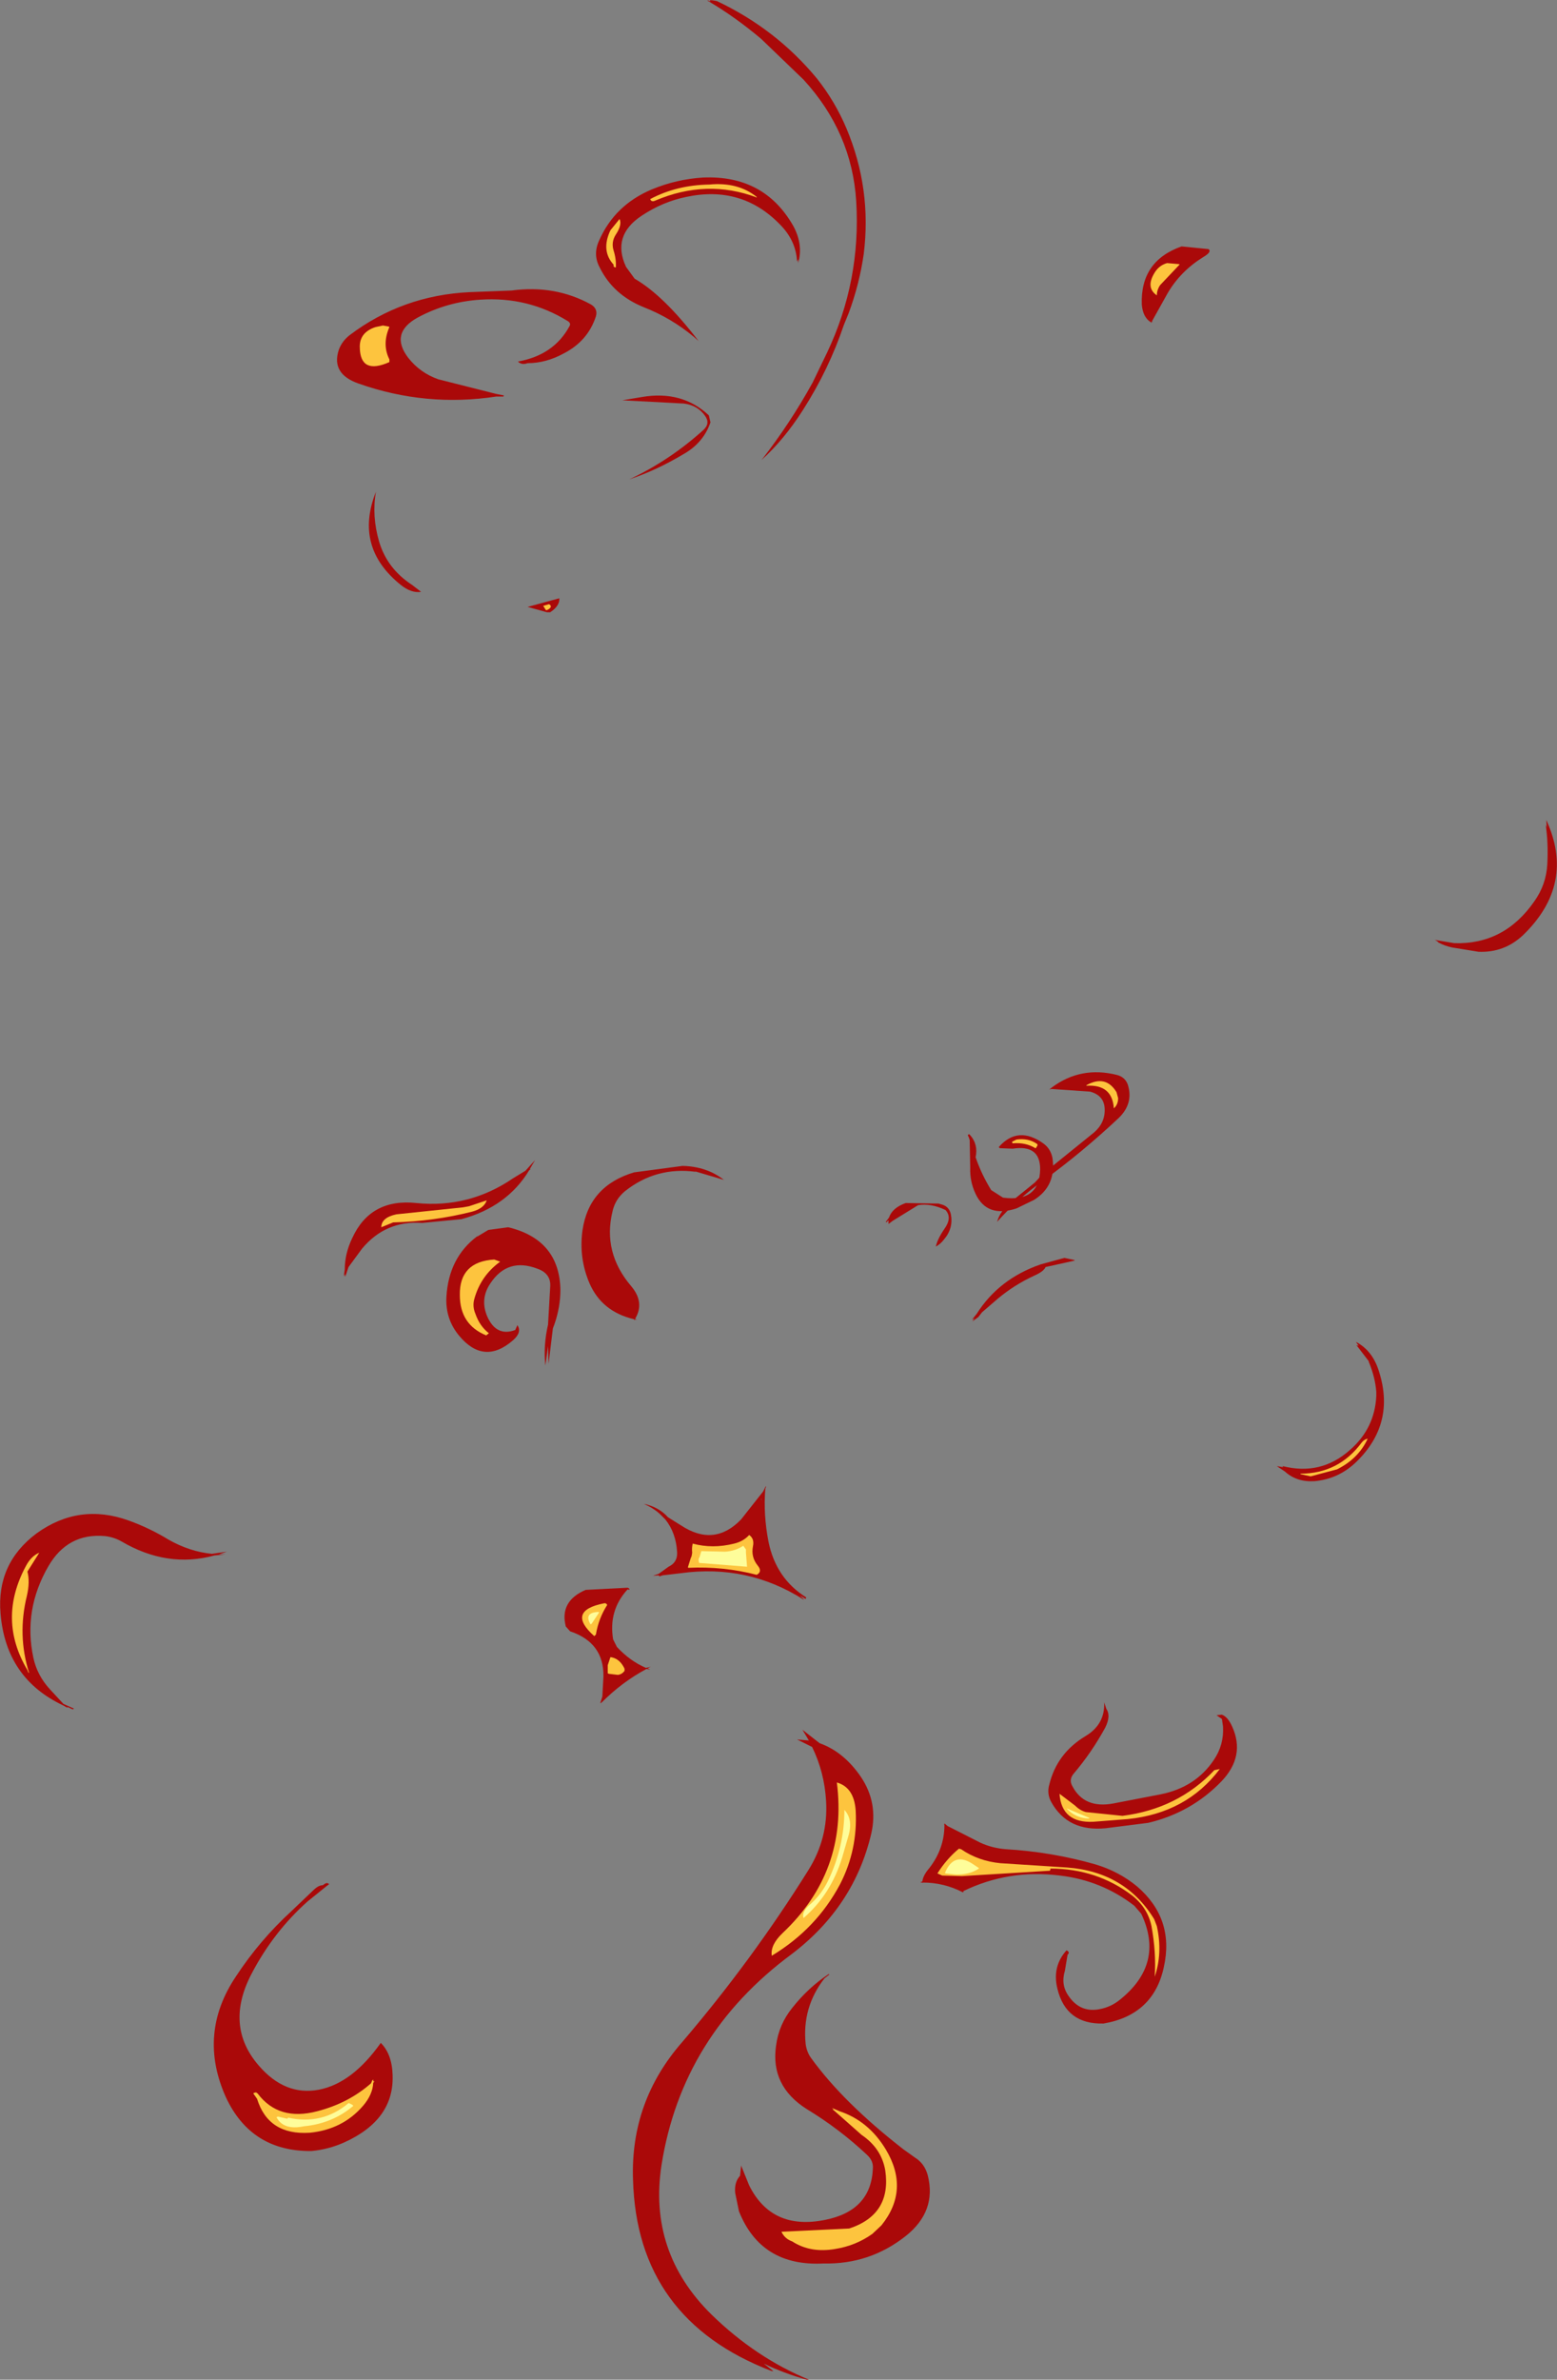 <?xml version="1.0" encoding="UTF-8" standalone="no"?>
<svg xmlns:ffdec="https://www.free-decompiler.com/flash" xmlns:xlink="http://www.w3.org/1999/xlink" ffdec:objectType="shape" height="221.15px" width="144.75px" xmlns="http://www.w3.org/2000/svg">
  <rect width="100%" height="100%" fill="#808080" stroke="none"/>
  <g transform="matrix(1.0, 0.0, 0.0, 1.0, 61.55, 125.95)">
    <path d="M3.15 -17.05 Q-0.55 -17.55 -3.45 -15.25 -4.35 -14.5 -4.6 -13.4 -5.55 -9.55 -2.85 -6.4 -1.6 -4.9 -2.5 -3.4 L-2.35 -3.3 -2.4 -3.3 -2.5 -3.35 -2.55 -3.25 -2.6 -3.35 Q-5.6 -4.05 -6.75 -6.7 -7.75 -9.05 -7.4 -11.6 -6.8 -15.75 -2.6 -17.0 L1.9 -17.6 Q4.15 -17.55 5.75 -16.3 L3.05 -17.1 3.15 -17.05 M36.0 -24.7 L36.25 -24.9 Q38.95 -26.9 42.3 -26.05 43.05 -25.85 43.3 -25.15 43.85 -23.4 42.45 -22.05 39.1 -18.9 35.4 -16.2 33.0 -14.5 31.15 -12.4 31.4 -13.4 32.55 -14.35 L34.65 -16.05 35.45 -16.9 40.15 -20.7 Q41.2 -21.6 41.15 -22.9 41.1 -24.15 39.8 -24.5 L36.2 -24.75 36.0 -24.7 M21.45 -12.5 L21.05 -12.2 21.05 -12.25 21.05 -12.55 20.85 -12.35 20.8 -12.4 21.1 -12.8 Q21.4 -13.7 22.65 -14.15 L25.7 -14.1 26.05 -14.0 Q26.7 -13.8 26.85 -13.1 27.1 -11.8 26.2 -10.75 25.9 -10.35 25.45 -10.1 25.6 -10.8 26.25 -11.75 27.0 -12.8 26.35 -13.5 25.0 -14.15 23.8 -13.95 L21.45 -12.5 M64.5 -1.25 Q66.05 -0.45 66.65 1.5 68.2 6.35 64.55 9.9 62.9 11.5 60.65 11.7 59.0 11.8 57.9 10.8 L57.15 10.3 57.75 10.4 57.7 10.35 57.7 10.3 Q61.25 11.2 63.95 8.8 66.25 6.8 66.4 3.8 L66.4 3.4 Q66.3 2.05 65.7 0.6 L65.7 0.55 64.55 -0.95 64.7 -0.9 64.75 -0.9 64.5 -1.25 M52.05 33.8 L51.55 33.45 52.0 33.4 52.05 33.4 Q52.6 33.6 53.0 34.5 54.25 37.25 52.0 39.6 49.2 42.5 45.2 43.45 L41.25 43.95 Q37.75 44.3 36.2 41.55 35.75 40.75 36.0 39.9 36.7 37.0 39.35 35.4 41.2 34.3 41.1 32.25 L41.3 32.85 Q41.75 33.5 41.2 34.6 39.95 36.9 38.25 38.9 37.8 39.45 38.15 40.05 39.25 42.15 41.95 41.65 L46.35 40.8 Q49.6 40.15 51.3 37.6 52.25 36.2 52.15 34.5 L52.05 33.8 M9.7 12.15 L9.6 12.4 Q9.4 14.8 9.9 17.35 10.6 20.75 13.4 22.5 L13.35 22.65 12.8 22.3 13.2 22.7 13.15 22.7 Q7.95 19.4 1.75 20.25 L0.05 20.45 -0.25 20.55 -0.3 20.45 -0.85 20.5 -0.3 20.3 0.6 19.65 Q1.45 19.25 1.4 18.3 1.3 16.5 0.3 15.25 L-0.2 14.75 Q-0.8 14.2 -1.7 13.8 -0.3 14.1 0.55 15.05 L1.75 15.8 Q4.85 17.85 7.35 15.25 L9.4 12.65 9.65 12.15 9.65 12.25 9.7 12.15 M9.25 13.45 L9.25 13.35 9.2 13.4 9.25 13.45 M18.5 39.2 Q20.1 41.6 19.45 44.45 17.85 51.25 12.05 55.65 1.85 63.2 -0.05 75.25 -1.3 83.35 4.6 89.15 8.7 93.15 13.65 95.2 L13.45 95.2 Q11.3 94.6 9.45 93.7 L10.35 94.4 10.2 94.4 Q-2.35 89.6 -2.7 76.6 -2.95 69.35 1.85 63.85 8.35 56.25 13.6 47.85 15.45 44.9 15.25 41.45 15.1 38.75 13.95 36.4 L12.55 35.7 13.65 35.8 13.05 34.8 14.65 36.05 Q16.9 36.85 18.5 39.2 M24.2 48.9 Q24.25 48.35 24.85 47.65 26.25 45.85 26.25 43.65 L26.2 43.6 26.25 43.6 26.25 43.5 26.55 43.75 29.6 45.3 Q30.7 45.8 31.95 45.9 36.2 46.15 40.25 47.3 42.45 47.95 44.15 49.35 47.65 52.35 46.65 56.85 45.7 61.3 41.05 62.1 37.55 62.2 36.75 58.85 36.25 56.8 37.6 55.3 L37.7 55.35 37.8 55.45 37.8 55.55 37.8 55.6 37.7 55.7 37.45 57.2 Q37.05 58.5 37.8 59.55 38.9 61.15 40.75 60.75 41.75 60.55 42.55 59.9 46.75 56.55 44.55 51.9 L43.9 51.15 Q40.85 48.8 37.0 48.35 32.2 47.75 28.0 49.8 L28.05 49.85 27.95 49.9 Q26.2 49.0 24.25 49.0 L24.2 49.05 24.2 49.0 24.05 49.0 24.05 48.95 24.2 48.9 M12.1 60.65 Q13.6 58.75 15.5 57.5 L15.55 57.55 15.1 57.9 Q13.0 60.6 13.35 64.0 13.45 64.75 13.85 65.3 16.85 69.45 22.45 73.8 L23.5 74.55 Q24.4 75.1 24.7 76.2 25.55 79.55 22.65 81.85 19.3 84.5 15.0 84.4 9.2 84.7 7.15 79.55 L6.8 77.85 Q6.7 76.85 7.25 76.25 L7.35 75.3 8.1 77.15 Q10.2 81.35 15.15 80.35 19.45 79.5 19.6 75.55 19.65 74.85 19.05 74.3 16.5 71.9 13.45 70.05 10.05 67.9 10.6 64.15 10.85 62.2 12.1 60.65 M-29.15 -8.2 L-29.45 -7.3 -29.5 -7.55 -29.6 -7.3 -29.5 -7.95 Q-29.5 -9.45 -28.8 -10.9 -27.1 -14.6 -22.85 -14.15 -17.95 -13.65 -13.85 -16.45 L-12.7 -17.15 -11.8 -18.15 -12.3 -17.3 -12.2 -17.3 -12.35 -17.2 Q-14.4 -13.8 -18.65 -12.65 L-22.3 -12.3 Q-25.7 -12.55 -27.9 -9.9 L-29.15 -8.2 M-11.6 -8.05 Q-14.35 -9.1 -15.95 -6.7 -16.95 -5.25 -16.25 -3.6 -15.4 -1.7 -13.65 -2.35 L-13.45 -2.8 Q-13.0 -2.15 -13.85 -1.4 -16.55 0.95 -18.85 -1.8 -20.15 -3.35 -20.05 -5.4 -19.85 -9.05 -17.2 -11.05 L-17.15 -11.05 -16.15 -11.65 -14.3 -11.9 Q-9.55 -10.75 -9.45 -6.1 -9.45 -4.5 -10.0 -2.9 L-10.15 -2.5 -10.55 0.8 -10.6 -0.85 -10.85 0.95 Q-11.05 -0.9 -10.6 -2.85 L-10.4 -6.35 Q-10.3 -7.6 -11.6 -8.05 M-3.1 21.65 Q-3.0 21.7 -3.05 21.8 L-3.2 21.75 Q-5.0 23.7 -4.55 26.4 L-4.2 27.1 Q-3.0 28.4 -1.5 29.05 L-1.05 28.95 -1.35 29.1 -1.1 29.2 -1.2 29.2 -1.45 29.15 Q-3.7 30.35 -5.6 32.25 L-5.75 32.35 -5.55 31.7 -5.45 29.85 Q-5.4 26.7 -8.55 25.65 L-8.95 25.2 Q-9.55 22.85 -7.1 21.8 L-3.2 21.6 -3.1 21.65 M-30.95 49.15 L-31.15 49.3 -32.95 50.75 Q-36.1 53.55 -38.15 57.45 -40.7 62.3 -37.5 66.0 -35.05 68.85 -31.9 68.25 -28.8 67.65 -26.15 63.9 -25.1 64.95 -25.05 66.9 -24.9 71.05 -29.55 73.15 -31.0 73.8 -32.6 73.95 -38.2 74.0 -40.55 68.95 -43.2 63.05 -39.6 57.7 -37.4 54.35 -34.45 51.65 L-32.3 49.6 Q-31.9 49.25 -31.55 49.25 L-31.4 49.15 Q-31.15 48.95 -30.95 49.15 M-57.05 19.6 Q-59.4 23.65 -58.45 28.1 -58.1 29.75 -56.9 31.05 L-55.65 32.4 -54.75 32.8 Q-54.6 32.85 -54.8 32.9 L-55.35 32.65 -55.25 32.75 -55.3 32.75 -55.65 32.55 Q-61.0 30.05 -61.5 24.0 -61.9 19.35 -58.15 16.55 -54.2 13.7 -49.6 15.35 -47.65 16.05 -45.85 17.15 -43.9 18.25 -41.85 18.45 L-40.45 18.25 -41.2 18.5 -40.6 18.5 -41.6 18.6 Q-46.0 19.8 -50.25 17.3 -50.95 16.9 -51.8 16.8 -55.25 16.5 -57.05 19.6" fill="#aa0909" fill-rule="evenodd" stroke="none"/>
    <path d="M39.45 -25.1 Q41.25 -26.1 42.25 -24.45 L42.4 -23.9 Q42.4 -23.3 42.0 -22.95 41.85 -25.2 39.45 -25.05 L39.45 -25.1 M65.6 7.75 Q64.75 9.6 62.75 10.6 L60.3 11.25 59.35 11.05 59.35 11.0 Q62.9 11.0 65.05 8.1 65.3 7.8 65.6 7.75 M43.3 43.1 L40.1 43.35 Q37.15 43.5 36.95 40.75 L38.4 41.85 Q38.85 42.3 39.4 42.45 L42.8 42.8 Q47.95 42.15 51.35 38.55 L51.85 38.45 Q48.75 42.55 43.3 43.1 M8.45 17.75 Q8.25 18.75 8.9 19.55 9.35 20.1 8.8 20.4 5.7 19.6 2.45 19.75 L2.4 19.7 2.65 18.9 2.75 18.65 2.8 18.35 Q2.75 17.9 2.85 17.5 4.7 18.0 6.7 17.5 7.55 17.3 8.1 16.7 8.6 17.05 8.45 17.75 M16.55 49.15 Q14.35 53.3 10.2 55.8 10.05 54.8 11.2 53.7 17.3 47.95 16.25 39.7 17.85 40.15 18.0 42.3 18.2 45.95 16.55 49.15 M25.6 48.15 Q26.45 46.8 27.6 45.85 L27.8 45.9 Q29.4 47.0 31.45 47.2 L37.65 47.6 Q43.05 48.0 45.75 52.4 L46.0 53.05 Q46.55 55.55 45.8 57.75 45.95 55.5 45.5 53.05 45.15 51.35 43.7 50.2 40.4 47.7 36.1 47.7 L36.1 47.8 36.05 47.9 27.9 48.4 26.05 48.35 25.6 48.15 M16.5 70.25 Q19.2 71.15 20.8 73.8 23.05 77.55 20.4 80.85 L19.55 81.65 Q18.0 82.75 16.1 83.05 13.8 83.45 12.1 82.35 11.4 82.1 11.1 81.45 L17.4 81.15 Q21.35 79.85 20.75 75.75 20.4 73.7 18.55 72.45 L15.95 70.15 15.85 70.1 15.95 70.1 15.8 69.95 16.5 70.25 M-26.1 -11.9 Q-26.1 -12.8 -24.7 -13.1 L-18.5 -13.75 -17.95 -13.85 -16.3 -14.4 Q-16.55 -13.65 -17.65 -13.35 -21.2 -12.45 -25.0 -12.35 L-26.1 -11.9 M-17.35 -3.85 Q-16.95 -2.7 -16.1 -2.05 L-16.35 -1.85 Q-18.8 -2.85 -18.8 -5.6 -18.85 -8.7 -15.6 -8.9 L-15.05 -8.7 Q-16.85 -7.4 -17.45 -5.25 -17.65 -4.55 -17.35 -3.85 M-5.1 23.2 Q-5.9 24.45 -6.15 25.95 L-6.3 26.1 Q-8.95 23.75 -5.4 23.05 -5.2 23.0 -5.1 23.2 M-4.8 28.05 Q-4.0 28.15 -3.55 29.0 -3.45 29.15 -3.5 29.35 L-3.55 29.4 Q-3.75 29.65 -4.1 29.7 L-4.95 29.6 -5.05 29.55 -5.05 28.8 -4.8 28.05 M-58.85 29.5 L-58.9 29.5 -59.0 29.25 Q-61.8 24.55 -59.15 19.6 -58.65 18.65 -57.9 18.35 L-59.0 20.1 Q-58.75 21.05 -59.05 22.35 -59.95 26.0 -58.85 29.5 M-32.05 70.25 Q-29.15 69.5 -27.05 67.65 L-26.95 67.4 -26.85 67.3 -26.85 67.5 -26.8 67.45 -26.75 67.5 -26.85 67.6 Q-26.9 68.7 -27.8 69.75 -29.7 71.95 -32.75 72.25 -36.6 72.5 -37.65 69.1 L-38.0 68.6 -37.95 68.55 -37.75 68.5 -37.6 68.6 Q-35.65 71.2 -32.05 70.25" fill="#fdc43e" fill-rule="evenodd" stroke="none"/>
    <path d="M7.8 18.35 L7.9 19.65 3.5 19.3 3.45 19.3 3.4 19.1 3.4 18.95 3.45 18.8 3.5 18.75 3.5 18.7 3.65 18.2 5.85 18.25 Q6.8 18.2 7.55 17.7 L7.8 18.05 7.8 18.35 M16.95 42.25 Q17.8 43.15 17.3 44.75 L16.75 46.65 Q15.7 50.1 13.15 52.3 12.95 51.7 13.85 50.95 14.8 50.1 15.4 48.9 16.95 45.7 16.95 42.25 M29.0 47.35 L29.45 47.65 29.45 47.7 Q28.55 48.3 27.25 48.25 L26.35 48.15 26.3 48.1 Q27.15 46.05 29.0 47.35 M37.6 42.1 L39.75 43.0 39.65 43.05 Q38.4 43.0 37.6 42.1 M-5.9 23.85 L-5.85 23.9 -6.55 24.95 -6.65 25.0 Q-7.3 23.9 -5.9 23.85 M-34.85 70.95 L-34.75 70.85 Q-31.6 71.55 -29.15 69.5 L-29.1 69.5 -28.9 69.6 -28.8 69.65 -28.7 69.75 Q-30.65 71.4 -33.3 71.65 -35.2 72.05 -35.85 70.8 L-35.7 70.75 -34.85 70.95" fill="#fefd9a" fill-rule="evenodd" stroke="none"/>
    <path d="M4.55 -125.75 Q4.15 -126.05 5.1 -125.85 10.6 -123.25 14.4 -118.65 16.1 -116.5 17.15 -114.0 19.5 -108.4 18.75 -102.35 18.35 -99.55 17.35 -96.85 L16.9 -95.75 Q15.5 -91.6 13.1 -87.85 11.35 -85.1 9.25 -83.2 11.9 -86.6 14.0 -90.4 L15.35 -93.2 Q18.5 -99.85 18.05 -107.25 17.65 -113.65 13.15 -118.55 L9.2 -122.35 Q6.7 -124.45 4.2 -125.9 L4.3 -125.9 4.55 -125.75 M12.55 -101.65 Q12.45 -103.6 10.95 -105.1 7.4 -108.75 2.25 -107.65 0.05 -107.2 -1.9 -105.9 -4.7 -104.05 -3.35 -101.15 L-2.55 -100.05 Q0.15 -98.5 3.4 -94.25 L2.95 -94.65 Q0.85 -96.4 -1.7 -97.4 -4.55 -98.55 -5.8 -101.1 -6.45 -102.3 -5.85 -103.6 -4.4 -106.9 -0.95 -108.35 1.35 -109.3 3.8 -109.45 9.5 -109.7 12.2 -104.95 13.15 -103.2 12.65 -101.5 L12.65 -101.85 12.55 -101.65 M50.3 -102.05 Q48.2 -100.75 47.0 -98.7 L45.55 -96.1 45.6 -96.0 45.5 -96.05 45.45 -95.9 45.45 -96.0 Q44.7 -96.45 44.6 -97.65 44.45 -101.7 48.3 -103.05 L50.8 -102.8 Q51.15 -102.55 50.3 -102.05 M2.0 -88.45 L-3.7 -88.75 -1.9 -89.05 Q1.85 -89.7 4.35 -87.35 L4.5 -86.7 Q3.85 -84.8 2.0 -83.75 -0.5 -82.25 -3.05 -81.4 0.7 -83.15 3.85 -86.0 4.5 -86.6 4.0 -87.3 3.3 -88.3 2.0 -88.45 M31.35 -19.25 L31.4 -19.25 31.3 -19.35 Q33.1 -21.4 35.5 -19.65 36.15 -19.15 36.3 -18.3 36.65 -15.75 34.6 -14.45 L32.95 -13.65 Q30.2 -12.75 29.15 -15.0 28.6 -16.15 28.65 -17.45 L28.6 -20.0 28.5 -20.3 Q28.35 -20.5 28.55 -20.55 L28.65 -20.45 Q29.4 -19.6 29.15 -18.4 29.7 -16.8 30.6 -15.35 L31.7 -14.65 Q35.1 -14.2 35.15 -17.3 35.15 -19.6 32.6 -19.2 L31.35 -19.25 M28.8 -3.3 L29.25 -3.85 Q31.3 -7.1 35.2 -8.45 L37.4 -9.05 38.35 -8.85 38.35 -8.8 35.65 -8.2 Q35.5 -7.8 34.6 -7.4 32.75 -6.55 31.2 -5.25 L29.75 -4.0 29.4 -3.55 28.85 -3.15 29.05 -3.45 28.8 -3.3 M72.05 -38.45 L72.2 -38.4 71.85 -38.6 73.65 -38.3 Q78.3 -38.15 81.1 -42.2 82.2 -43.75 82.3 -45.65 82.4 -47.65 82.15 -49.3 L82.25 -49.05 82.2 -49.75 Q84.95 -43.8 80.05 -39.05 78.3 -37.4 75.9 -37.5 L73.45 -37.9 Q72.75 -38.05 72.2 -38.35 L72.05 -38.45 M-2.1 -99.7 L-2.35 -99.85 -2.1 -99.7 M-9.15 -93.1 Q-10.8 -92.2 -12.5 -92.2 -13.05 -92.0 -13.4 -92.35 -10.05 -92.95 -8.6 -95.65 -8.45 -95.9 -8.75 -96.1 -12.45 -98.4 -16.9 -98.1 -20.0 -97.9 -22.7 -96.45 -25.35 -95.0 -23.6 -92.7 -22.5 -91.3 -20.8 -90.7 L-15.45 -89.35 -14.7 -89.2 -14.75 -89.1 -15.4 -89.1 Q-21.95 -88.1 -28.2 -90.3 -30.8 -91.2 -30.05 -93.45 -29.75 -94.25 -29.05 -94.8 -24.15 -98.5 -17.9 -98.8 L-14.0 -98.95 Q-9.95 -99.5 -6.6 -97.65 -5.95 -97.25 -6.15 -96.55 -6.9 -94.25 -9.15 -93.1 M-26.3 -75.6 Q-25.55 -73.1 -23.25 -71.6 L-22.4 -70.95 Q-23.3 -70.8 -24.3 -71.6 -28.65 -75.1 -26.6 -80.25 -27.0 -78.0 -26.3 -75.6 M-9.55 -70.35 Q-9.5 -69.65 -10.4 -69.05 L-10.7 -69.05 -12.5 -69.55 -9.55 -70.35" fill="#aa0909" fill-rule="evenodd" stroke="none"/>
    <path d="M8.8 -107.65 L8.8 -107.6 Q4.15 -109.35 -0.65 -107.3 -1.0 -107.15 -1.1 -107.45 1.35 -108.75 4.4 -108.8 7.05 -109.05 8.8 -107.65 M48.1 -101.4 L48.1 -101.35 46.3 -99.45 Q46.0 -99.0 46.0 -98.5 44.9 -99.25 45.85 -100.7 46.25 -101.3 46.95 -101.5 L48.1 -101.4 M32.55 -19.75 L32.55 -19.85 32.95 -20.05 Q34.05 -20.2 34.85 -19.65 L34.9 -19.6 34.9 -19.5 34.75 -19.25 34.7 -19.25 Q33.8 -19.8 32.6 -19.7 L32.55 -19.75 M-4.3 -104.15 Q-4.75 -103.45 -4.5 -102.65 -4.25 -101.85 -4.3 -101.1 -4.55 -101.1 -4.5 -101.35 -5.7 -102.65 -4.8 -104.55 L-3.95 -105.6 Q-3.7 -105.05 -4.3 -104.15 M-25.35 -92.3 Q-28.05 -91.1 -28.1 -93.65 -28.15 -95.05 -26.65 -95.55 L-25.95 -95.7 -25.4 -95.6 -25.35 -95.55 Q-26.05 -93.95 -25.35 -92.55 L-25.35 -92.3 M-10.7 -69.25 L-10.8 -69.25 -11.05 -69.65 -10.5 -69.8 Q-10.1 -69.55 -10.7 -69.25" fill="#fdc43e" fill-rule="evenodd" stroke="none"/>
  </g>
</svg>
